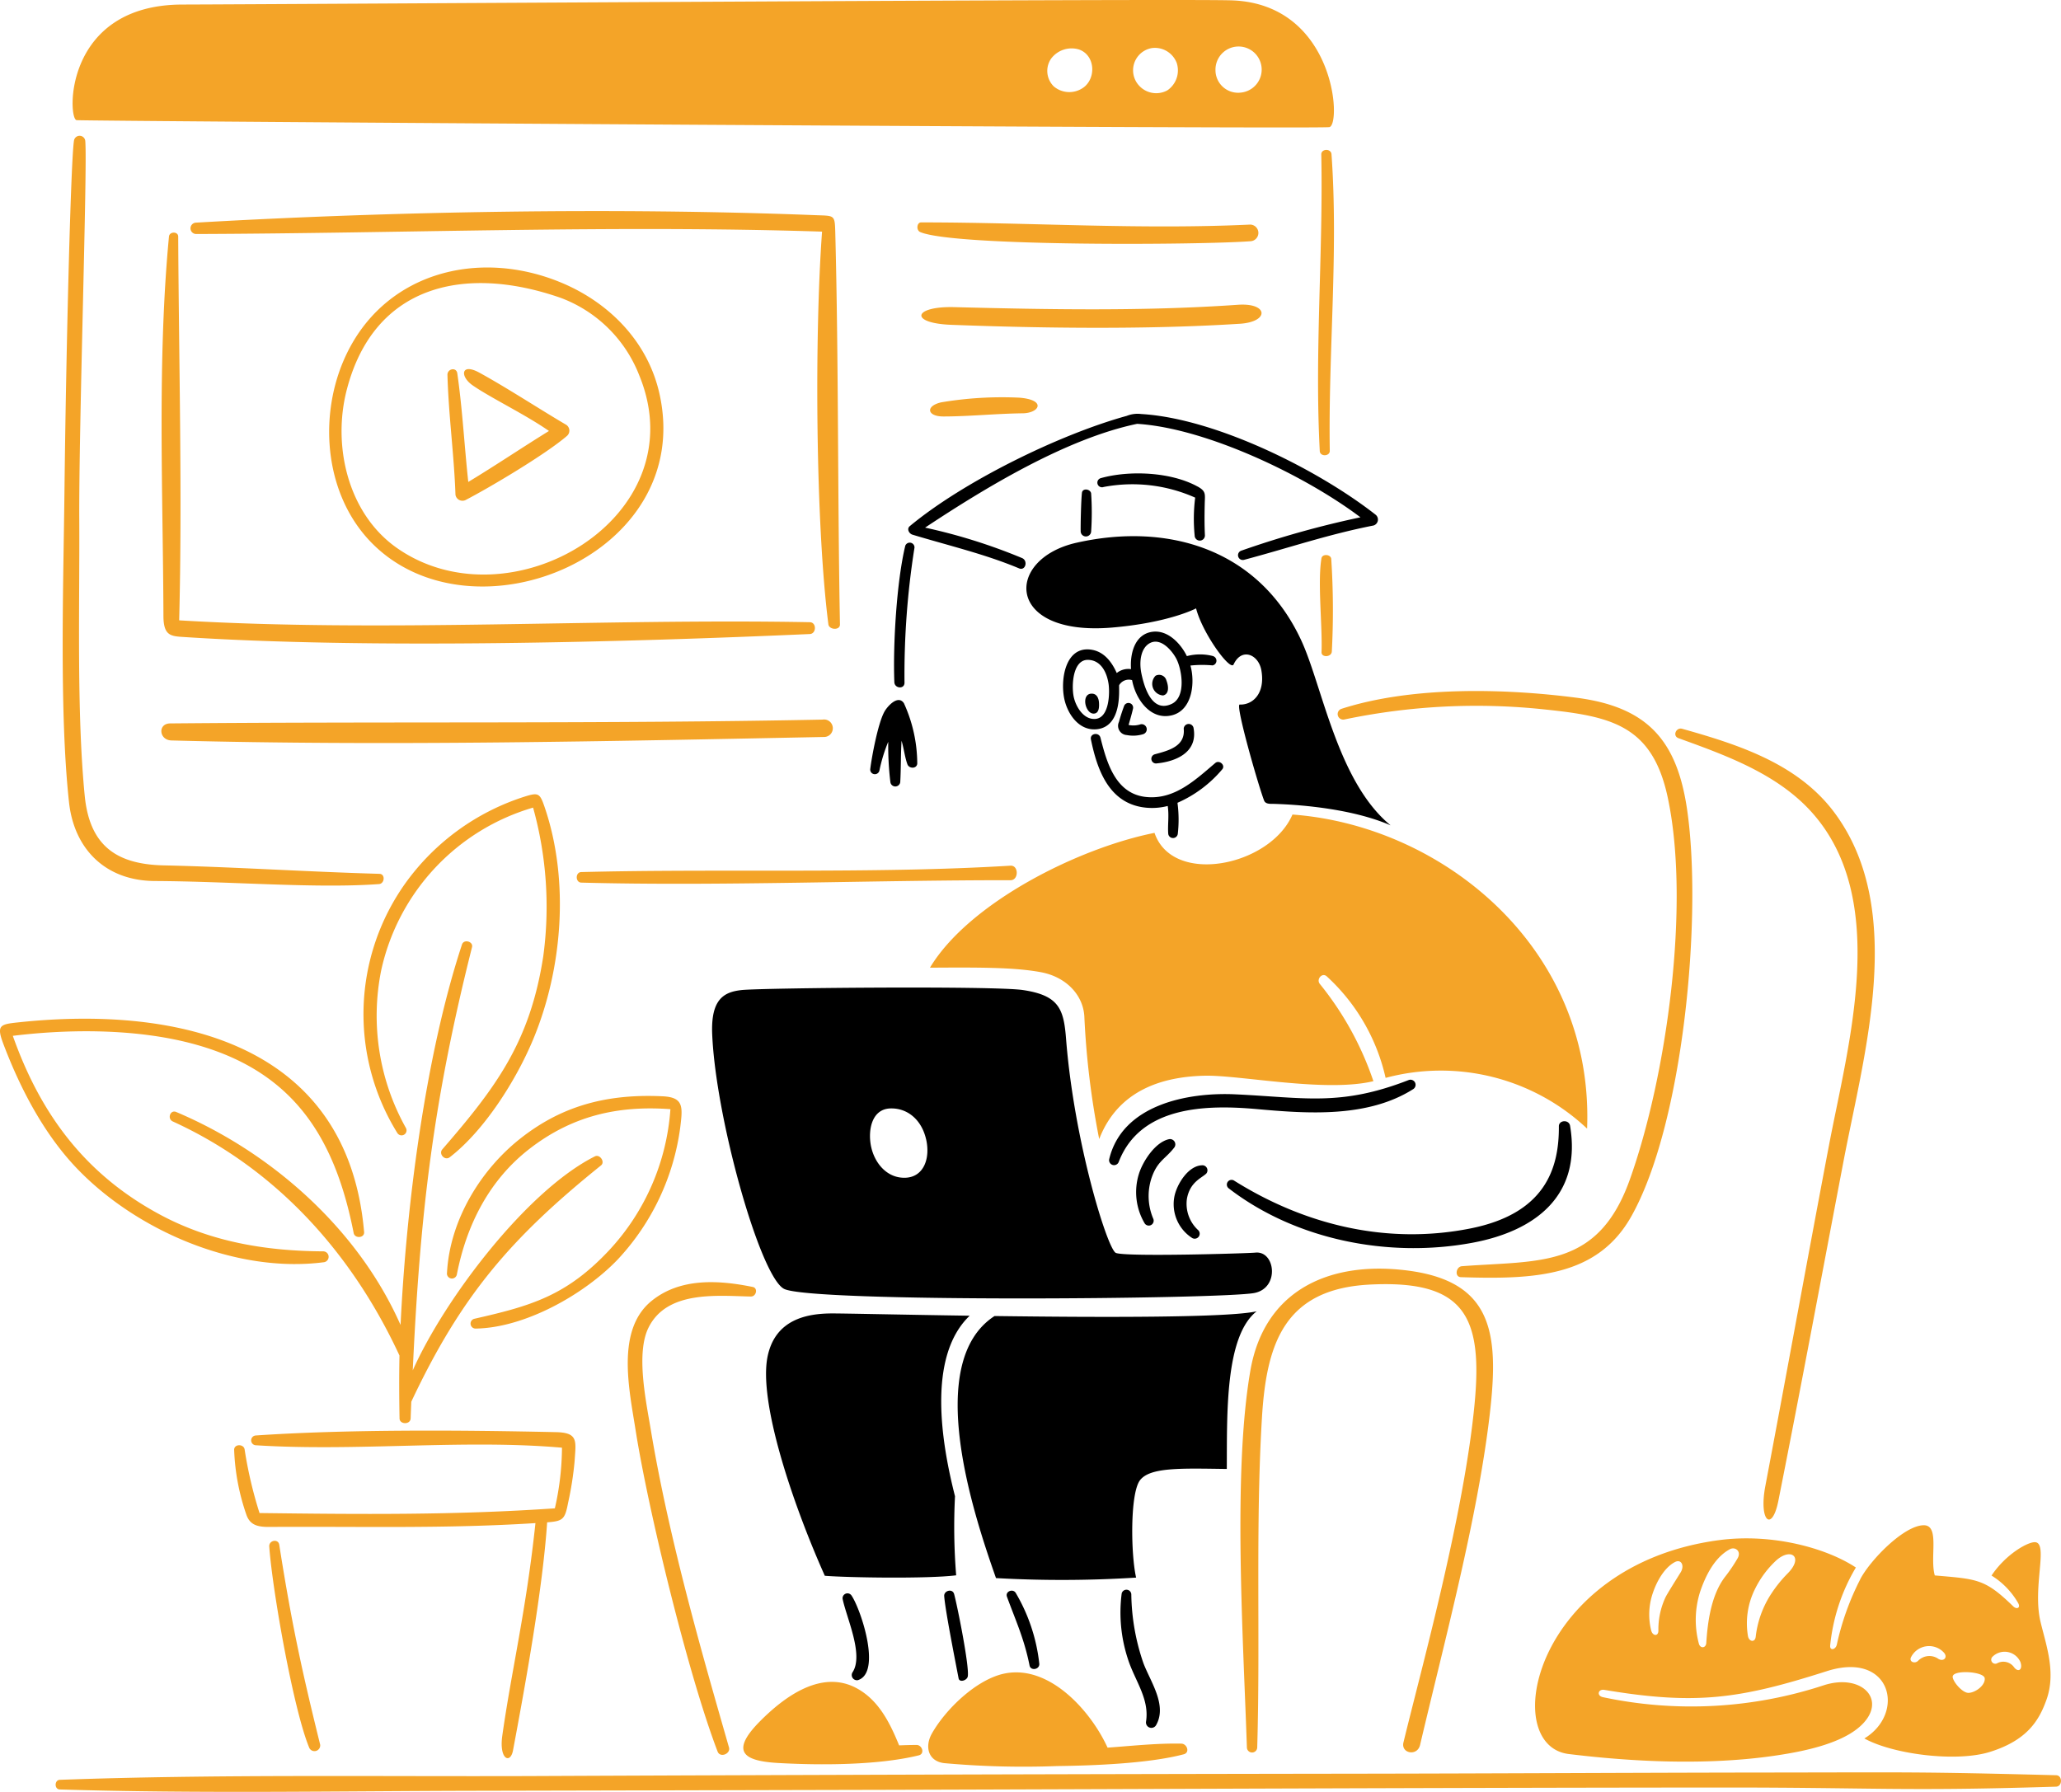 <svg xmlns="http://www.w3.org/2000/svg" width="500.943" height="435.584" viewBox="0 0 500.943 435.584">
    <g>
        <path fill="#f4a428" d="M46.373 199.771c52.9-.484 105.6.126 158.555-.924a2.128 2.128 0 1 1 .292 4.223c-52.363 1.036-106.224 2.23-158.56.843-3.016-.079-3.389-4.113-.287-4.142zm118.9-80.186c8.822 39.289-45.257 61.225-69.869 36.371-11.288-11.408-13.059-29.98-6.918-44.34 9.171-21.445 32.848-27.6 53.4-18.794 11.197 4.801 20.547 14.11 23.387 26.763zm-4.9-4.422a32.785 32.785 0 0 0-19.018-18.814c-23.067-8.079-45.4-3.455-52.078 22.333-3.526 13.613.271 30.1 12.228 38.465 27.472 19.217 73.054-7.466 58.869-41.982zM48.31 81.439c0-1.311-2.13-1.28-2.246-.017-2.873 30.213-1.451 61.867-1.344 92.241.017 4.553 1.608 4.887 4.458 5.073 45.281 2.981 107.456 1.311 152.647-.691 1.632-.073 1.679-2.847 0-2.876-50.487-.945-103.6 2.525-153.278-.454.778-30.464-.077-62.627-.237-93.276zm158.032 94.25c.173 1.346 2.84 1.527 2.812.021-.591-31.73-.318-63.7-1.138-95.328-.114-4.35-.188-3.973-4.907-4.165-48.366-1.883-102.319-.954-150.492 1.821a1.383 1.383 0 1 0 .128 2.764c50.525-.173 101.593-2.214 152.06-.58-1.846 25.134-1.599 70.825 1.536 95.468zm-63.923-48.624c-3.918-2.3-8.883-5.454-13.989-8.542-2.221-1.344-4.678-2.79-6.94-4.026-4.441-2.432-4.787.9-1.608 3.1 4.481 3.1 12.8 7.074 18.542 11.086-6.588 4.061-12.9 8.341-19.609 12.389-.96-8.837-1.4-17.536-2.671-26.4-.226-1.589-2.434-1.125-2.392.383.268 9.813 1.613 19.454 1.948 29.135a1.727 1.727 0 0 0 2.41 1.306c5.773-2.983 19.6-11.188 24.724-15.641a1.7 1.7 0 0 0-.415-2.788zm163.927-24.442c7.229-.465 6.979-5.137-.47-4.617-22.781 1.591-46.1 1.157-68.922.572-10.043-.257-11.041 3.914-.731 4.3 22.281.846 47.934 1.164 70.116-.259zm22.359 79.7a192.315 192.315 0 0 0-.138-22.542c-.105-1.14-2.187-1.3-2.382-.136-.976 5.839.259 16.462.021 22.8-.059 1.368 2.406 1.249 2.493-.123zM49.268 25.022c28.866-.085 243.937-1.473 255.315-1.012 25.026 1.016 26.508 30.341 23.508 30.809-3.2.5-301.327-1.441-304.473-1.693-2.186-.176-3.218-28.02 25.65-28.104zm251.16 15.891a5.5 5.5 0 0 0 6.2 5.507 5.615 5.615 0 1 0-6.2-5.514zm-18.7 3.667a5.629 5.629 0 0 0 7 1.3 5.873 5.873 0 0 0 2.294-6.628 5.683 5.683 0 0 0-6.015-3.657 5.483 5.483 0 0 0-3.282 8.987zm-20.6.345a5.859 5.859 0 0 0 6.7.594c3.671-2.028 3.584-8.145-.606-9.585a6.229 6.229 0 0 0-6.752 2.246 5.27 5.27 0 0 0 .655 6.74zm65.018 16.536c.48 23.972-1.646 47.957-.37 72.1.074 1.415 2.456 1.316 2.434-.055-.385-23.774 2.121-48.382.418-72.1-.105-1.43-2.51-1.354-2.486.05zm-17.3 17.051c-26.871 1.256-53.2-.53-79.962-.534-1.054 0-1.249 1.9-.225 2.347 8.226 3.551 68.122 3.147 80.3 2.23a2.024 2.024 0 0 0-.114-4.044zM42.6 238.082c19.162.1 39.254 1.86 54.516.746 1.382-.1 1.574-2.448.121-2.489-18.067-.518-35.363-1.679-52.457-2.057-11.573-.257-18.011-4.857-19.193-16.937-1.992-20.393-1.209-46.293-1.323-67.077-.131-22.784 2-85.648 1.463-92.02A1.382 1.382 0 0 0 23 57.994c-.758 3.773-1.929 49.819-2.337 85.448-.259 22.573-1.259 53.756 1.107 75.486 1.253 11.524 9.005 19.097 20.83 19.154zm208-3.728c-32.789 2.021-70.506.691-104.333 1.555-1.453.036-1.458 2.524.017 2.563 33.5.893 70.917-.618 104.333-.582 2.011 0 2.012-3.655-.017-3.531zM233.72 121.73c-3.873.917-3.363 3.424.546 3.425 6.191 0 12.878-.691 19.291-.769 4.1-.048 5.856-3.282-.826-3.8a89.225 89.225 0 0 0-19.011 1.142zm105.095 165.012a76.374 76.374 0 0 0-13.062-23.691c-.82-1.09.556-2.764 1.689-1.821a47.6 47.6 0 0 1 14.337 24.712 51.821 51.821 0 0 1 48.974 12.333c1.693-43.849-35.045-73.646-71.613-76.35-5.393 12.525-29.1 17.434-33.528 4.455-18.453 3.667-45.045 16.928-54.585 32.772 12.078-.078 20.473-.1 26.918 1.088 6.149 1.131 10.29 5.5 10.608 10.722a199.89 199.89 0 0 0 3.612 29.851c4.685-12.13 15.745-15.177 25.622-15.4 8.559-.2 29.3 4.125 41.028 1.33zm-7.022-87.933a156.337 156.337 0 0 1 48.786-2.418c15.914 1.669 25.987 3.779 29.745 21.247 5.609 26.068-.23 68-9.212 93.093-7.73 21.592-21.893 19.554-40.788 20.989-1.451.111-1.84 2.614-.245 2.665 17.978.587 33.165-.126 41.408-14.757 12.71-22.561 17.317-72.98 13.589-98.805-2.443-16.911-9.623-25.047-26.871-27.292-17.683-2.3-40.147-2.805-57.193 2.705a1.346 1.346 0 0 0 .781 2.572zm81.171 4.552c11.563 4.18 24.074 8.67 32.475 18.1 18.925 21.247 8.81 56.139 4.09 80.96-5.239 27.567-10.238 55.179-15.453 82.741-1.631 8.62 1.632 11.3 3.165 3.595 5.471-27.507 10.609-55.146 15.866-82.7 4.989-26.154 15.23-60.928-2.137-84.468-8.853-12-23.375-16.647-37.116-20.514-1.472-.4-2.4 1.734-.89 2.284zm-66.849 244.13c-.648 2.684 3.375 3.443 4.042.608 5.97-25.354 14.078-55.5 16.966-80.644 2.289-19.923.656-32.759-21.875-34.893-18.086-1.727-33.051 5.548-36.344 24.563-4.3 24.853-1.727 65.013-.84 91.54a1.256 1.256 0 0 0 2.512.028c.767-26.534-.442-53.837 1.145-80.12 1.087-18 5.4-31.334 26.234-32.388 22.895-1.156 27.465 7.574 25.46 28.9-2.55 27.054-13.081 64.968-17.294 82.4zm111.008-39.645c2.458-4.724 10.679-13.128 15.456-13.157 3.973-.019 1.422 7.792 2.683 12.2 10.264.9 12.157.781 19.039 7.493.879.864 1.938.408 1.185-.846a18.959 18.959 0 0 0-6.431-6.616c3.5-5.263 9.032-8.331 10.689-8.1 3.13.43-.786 11 1.226 19.386 1.359 5.664 3.8 12.24 1.446 18.882-1.829 5.165-4.773 9.867-13.672 12.679-8.17 2.591-23.636.617-30.6-3.247 10.176-6.174 6.478-21.347-9.124-16.36-21.153 6.761-31.806 8.291-54.067 4.55-1.57-.263-1.938 1.475-.3 1.786a103.193 103.193 0 0 0 53.721-2.936c8.445-2.665 14.4 2.627 10.35 8.245-4.1 5.7-15.076 7.8-21.732 8.81-20.107 3.057-41.4.81-50.667-.306-17.234-2.073-8.419-46 36.47-51.994 12.859-1.717 26.064 1.876 33.285 6.649a46.042 46.042 0 0 0-6.25 19c-.093 1.3 1.337 1 1.627-.28a64.983 64.983 0 0 1 5.678-15.833zm-45.039-4.2c-2.615 1.382-4.45 4.811-5.355 7.523a16.1 16.1 0 0 0-.406 9.074c.345 1.4 1.76 1.536 1.758.062a18.4 18.4 0 0 1 1.712-8.063c.434-.928 2.778-4.595 3.71-6.122.979-1.591.154-3.3-1.415-2.475zm13.339-3.109c-3.705 2-5.873 6.433-7.181 10.266a22.537 22.537 0 0 0-.345 12.586c.3 1.334 1.738 1.235 1.824-.086.314-4.837 1.126-11.68 4.635-16.163a39.43 39.43 0 0 0 2.973-4.406c1.009-1.727-.593-2.912-1.9-2.206zm11.326 2.681a23.766 23.766 0 0 0-5.281 7.167 18.656 18.656 0 0 0-1.61 11.276c.264 1.363 1.727 1.6 1.883.1a23.958 23.958 0 0 1 3.8-10.457 31.414 31.414 0 0 1 4.013-4.952c3.855-3.925.786-6.307-2.8-3.137zM490.3 428.31a3.2 3.2 0 0 1 4.182.833c1.073 1.477 2.215.644 1.6-1.181a4.191 4.191 0 0 0-6.818-1.282.986.986 0 0 0 1.035 1.62zm-10.687 3.311c.173 1.28 2.448 3.887 3.887 3.817 1.693-.081 4.066-1.853 3.9-3.546s-8.034-2.157-7.784-.281zm-8.44-3.945a3.814 3.814 0 0 1 4.762-.636c1.408 1.048 2.669-.257 1.467-1.47a4.9 4.9 0 0 0-7.837 1.055c-.746 1.213.795 1.831 1.612 1.04zM170.35 297.863c.579-4.825.864-7.2-4.277-7.447-14.779-.717-25.285 3.014-34.356 10.074-9.915 7.716-17.386 20.074-18.073 32.8a1.216 1.216 0 1 0 2.4.416c2.33-11.953 7.82-22.882 17.6-30.478 10.39-8.067 21.494-10.62 34.3-9.682a56 56 0 0 1-14.9 34.307c-10.38 11.069-19 13.532-32.792 16.655a1.209 1.209 0 0 0 .306 2.373c11.993-.15 26.491-8.31 34.634-16.852a58.16 58.16 0 0 0 15.158-32.166zm103.85 150.89c-4.04-8.861-14.082-20.227-25.016-18.02-6.823 1.382-14.354 8.678-17.693 14.6-1.753 3.109-.964 6.688 2.976 7.184a215.115 215.115 0 0 0 27.465.712c8.911-.105 22.318-.624 30.78-2.861 1.582-.416.8-2.574-.589-2.591-5.953-.119-11.951.548-17.923.976zm-79.967 3.736c10.3.582 24.333.539 34.086-1.866 1.513-.371.838-2.522-.541-2.522-1.416 0-2.831.048-4.244.1-2.216-5.422-4.918-10.938-10.269-13.864-8.606-4.7-17.693 2.087-23.606 8.067-7.648 7.731-3.315 9.64 4.57 10.086zM83.608 330.764a1.33 1.33 0 0 0-.033-2.658c-13.91-.067-27.339-2.289-39.714-8.943C25.7 309.4 14.849 294.74 8.112 275.72c11.161-1.382 29.13-2.246 44.834 2.228 23.77 6.763 33.53 22.96 38.014 45.71.275 1.4 2.662 1.232 2.536-.245-3.95-45.708-44.981-55.16-84.175-50.957-4.331.465-5.224.708-3.5 5.253 4.146 10.957 9.924 21.95 17.894 30.265 14.543 15.173 38.676 25.508 59.9 22.791zm421.158 124.693c-33.72-.864-35.313-.691-69.038-.656s-67.474.24-101.21.285q-100.69.131-201.383.579c-37.643.124-76.059-.454-113.605.91-1.327.048-1.353 2.3-.019 2.342 33.7 1.036 67.5.389 101.2.318q50.612-.107 101.208-.231c67.127-.192 134.256-.518 201.383-.556 37.85-.022 43.6.959 81.437-.209 1.577-.048 1.6-2.74.022-2.781zm-375.075-6.046c3.052-16.279 7.208-39.222 8.291-55.428 3.868-.3 4.318-.713 5.1-4.769a79.933 79.933 0 0 0 1.577-10.091c.3-4.837 1-6.944-4.527-7.065-22.762-.5-50.468-.713-72.964.81a1.192 1.192 0 0 0 .071 2.382c24.517 1.555 50.653-1.5 74.349.589a67.788 67.788 0 0 1-1.727 14.738c-24.342 1.686-47.458 1.446-71.784 1.147a101.862 101.862 0 0 1-3.627-15.479c-.235-1.382-2.577-1.34-2.541.136a53.735 53.735 0 0 0 2.947 15.674c.883 2.645 2.821 3.064 5.643 3.045 21.867-.147 42.678.473 64.642-.929-2.268 21.369-5.752 35.425-8.067 51.729-.8 5.754 1.98 6.911 2.615 3.519zm57.824-110.327c1.283.029 1.8-2.042.428-2.322-8.267-1.684-17.6-2.266-24.574 3.394-8.713 7.07-5.427 21.578-3.878 31.459 2.916 18.611 12.568 58.817 19.925 78.091.61 1.6 3.216.56 2.764-1.012-5.844-20.43-14.46-49.774-19.039-77.433-1.126-6.783-3.6-18.339-.537-24.568 4.476-9.1 16.557-7.787 24.91-7.6zM70.441 399.852c.724 10.466 5.913 39.921 9.754 49.011a1.4 1.4 0 0 0 2.627-.8c-3.973-16.118-6.749-28.156-9.95-48.627-.239-1.541-2.537-1.091-2.431.416zM101.6 299.381a1.209 1.209 0 0 0 2.087-1.209 55.9 55.9 0 0 1-6.01-38.508 53.03 53.03 0 0 1 36.89-39.425 89.852 89.852 0 0 1 2.482 36.083c-3.184 20.82-11.444 31.877-24.539 46.984-.971 1.121.6 2.85 1.8 1.926 8.454-6.519 16.158-18.783 20.255-28.6 7.172-17.172 8.886-38.724 2.8-56.533-1.142-3.341-1.489-3.589-4.778-2.558a56.939 56.939 0 0 0-29 21 54.821 54.821 0 0 0-1.988 60.841zm.506 69.33c.029 1.532 2.645 1.555 2.7.01q.073-2.028.159-4.058c12.109-25.714 24.123-39.742 46.121-57.451 1.036-.836-.288-2.8-1.5-2.192-16.624 8.345-36.606 34.794-44.267 52.027 1.762-37.819 4.864-65.009 14.406-102.884.345-1.382-1.983-2.031-2.437-.65-8.956 27.182-13.56 63.854-14.933 92.492-10.3-23.307-31.321-41.958-54.526-51.773-1.463-.618-2.246 1.653-.838 2.3 25.157 11.475 43.609 32.094 55.1 56.9-.1 5.086-.081 10.168.018 15.279z" transform="translate(-4.996 -23.916)"/>
        <path fill-rule="evenodd" d="M217.578 260.451c-2.246 2.923-4.116 3.253-5.559 7.419a14.017 14.017 0 0 0 .4 9.936 1.192 1.192 0 0 1-2.139 1.05 14.905 14.905 0 0 1-1.347-11.931c.96-3.089 3.987-7.745 7.343-8.447a1.289 1.289 0 0 1 1.3 1.973zm7.74 6.381a1.232 1.232 0 0 0-.795-2c-3.52-.128-6.462 4.695-6.992 7.745a9.77 9.77 0 0 0 4.223 9.846 1.213 1.213 0 0 0 1.508-1.9 8.69 8.69 0 0 1-2.664-7.509c.725-4.142 3.587-5.07 4.72-6.183zm88.414-11.6c-.268-1.587-2.731-1.406-2.722.112.067 10.423-3.455 21.266-21.551 24.852-20.193 4-40.113-.819-57.349-11.617a1.147 1.147 0 0 0-1.346 1.857c16.386 12.631 39.085 16.992 59.283 13.216 15.089-2.821 26.553-11.338 23.684-28.42zm-76.455 30.825c-2.121.2-31.941 1.073-33.974.057s-10.117-26.947-12.076-52.037c-.563-7.222-1.693-10.552-10.5-11.85-7.132-1.052-63.315-.518-68.309 0-4.294.453-7.555 2.137-7.2 10.729.845 20.421 11.625 58.789 17.438 61.9 6.32 3.386 106.872 2.517 114.362 1.012 6.182-1.238 5.056-10.268.259-9.813zm-80.081-27.6c-1.1-4.743-4.574-7.6-8.718-7.445-4.655.173-5.5 5.671-4.572 9.564.943 3.947 3.952 7.447 8.291 7.281 4.408-.174 6.103-4.657 5.003-9.405zm6.814 110.584c-.37-1.382-2.5-.838-2.4.518.235 3.3 2.475 14.683 3.5 20 .207 1.071 2.049.508 2.228-.475.427-2.311-2.482-16.928-3.322-20.046zm14.969-.283c-.691-1.085-2.591-.328-2.116.957 2.128 5.818 4.187 10.191 5.495 16.721.266 1.335 2.418 1 2.368-.4a43 43 0 0 0-5.745-17.277zm31.043 17.08a53.236 53.236 0 0 1-2.936-16.755 1.188 1.188 0 0 0-2.339-.164 36.16 36.16 0 0 0 1.479 15.821c1.638 5.255 5.31 9.706 4.443 15.3a1.318 1.318 0 0 0 2.453.864c2.746-4.847-1.423-10.6-3.1-15.07zm-70.9-16.36a1.187 1.187 0 0 0-2.183.864c.99 4.654 5.17 13.582 2.368 17.773a1.257 1.257 0 0 0 1.361 1.86c5.745-1.862.758-16.992-1.544-20.5zm25.109-24.206c-3.206-12.6-6.909-33.846 3.569-43.875-16.374-.244-30.02-.553-33.4-.556-6.208 0-13.793 1.473-15.691 10.333-2.327 10.86 5.873 35.5 13.883 53.443 5.643.451 24.936.762 31.925-.114a146.95 146.95 0 0 1-.282-19.231zm9.613-43.8c-17.5 11.373-4.894 48.788.354 63.705a285.3 285.3 0 0 0 34.059-.119c-1.289-5.528-1.515-20.542.967-23.7s9.941-2.857 21.074-2.708c.081-12.867-.532-32.229 7.255-38.323-6.934 1.572-37.5 1.492-63.707 1.147zm100.621-57.349c-16.6 6.452-25.3 4.239-42.111 3.455-11.561-.539-27.491 2.506-30.649 15.8a1.209 1.209 0 0 0 2.3.691c5.262-13.717 21.33-14.007 33.684-12.893s26.892 2.125 37.917-4.863a1.237 1.237 0 0 0-1.138-2.187zm-4.362-61.94c-12.909-10.583-16.58-33.883-21.703-44.935-10.176-21.981-32.017-28.837-54.606-23.762-17.605 3.956-17.364 22.8 8.564 20.63 13.833-1.159 20.423-4.636 20.471-4.664 1.555 6.065 8.324 15.342 9.122 13.627 1.954-4.2 6.079-2.429 6.751 1.439.974 5.61-2.088 8.436-5.27 8.312-1.137-.043 4.517 19.645 5.927 23.319.368.962 1.6.8 2.484.827 7.132.214 19.376 1.337 28.265 5.215zm-3.611-75.483c-14.126-11.075-39.014-23.444-57.024-24.5a7.025 7.025 0 0 0-3.475.449c-16.41 4.526-39.717 15.97-52.752 26.812-.8.667-.173 1.822.656 2.073 9.007 2.714 17.629 4.724 25.9 8.186 1.579.66 2.246-1.855.738-2.5a136.338 136.338 0 0 0-23.573-7.4c14.652-9.718 34.356-21.661 51.545-25.232 16.785 1.049 40.821 12.56 54.274 22.724a231.64 231.64 0 0 0-28.989 8.119 1.164 1.164 0 0 0 .708 2.216c11.133-2.966 20.174-6.115 31.486-8.352a1.508 1.508 0 0 0 .506-2.591zM151.85 152.577a35.584 35.584 0 0 1 3.21 14.623c-.142 1.3-1.993 1.239-2.391.155-.627-1.7-.864-3.876-1.425-5.723-.206 3.3-.128 6.593-.309 9.886a1.209 1.209 0 0 1-2.41.152 73.568 73.568 0 0 1-.518-9.793 38.694 38.694 0 0 0-2.152 7.024 1.131 1.131 0 0 1-2.213-.461c.383-3.035 1.866-11.017 3.42-13.848.741-1.353 3.377-4.3 4.8-2.019zm.294-38.348a1.159 1.159 0 0 1 2.246.425 196.955 196.955 0 0 0-2.43 32.877c0 1.62-2.406 1.416-2.467-.143-.358-8.982.556-24.5 2.653-33.148zm45.174-12.762c-.231-1.073-2.09-1.3-2.23-.116-.209 1.781-.345 7.6-.309 9.316a1.273 1.273 0 0 0 2.541.136 68.988 68.988 0 0 0 0-9.336zm25.882-1.632c-6.526-3.593-16.655-3.973-23.508-2.049a1.13 1.13 0 1 0 .679 2.151 37.456 37.456 0 0 1 22.24 2.591 41.276 41.276 0 0 0-.128 9.2 1.248 1.248 0 1 0 2.494-.073c-.124-2.6-.105-5-.045-7.6.055-2.375.377-3.063-1.727-4.225zm-4.892 76.876a29.873 29.873 0 0 0 10.867-8.119c.878-1-.7-2.387-1.679-1.555-4.859 4.122-9.944 9-16.863 8.255-7.369-.789-9.5-8.291-11.038-14.391-.364-1.454-2.631-1.083-2.322.418 1.475 7.16 4.213 15.092 12.427 16.453a15.211 15.211 0 0 0 6.236-.29c.373 2.427-.055 4.773.136 6.835a1.171 1.171 0 0 0 2.315-.071 30.671 30.671 0 0 0-.079-7.535zm3.888-18.289a1.209 1.209 0 0 0-2.37.282c.435 4.318-3.769 5.332-7.039 6.219a1.135 1.135 0 0 0 .556 2.2c4.113-.39 10.076-2.437 8.853-8.694zm-13.078-.725a5.609 5.609 0 0 1-2.691.09c.373-1.3.758-2.591 1.062-3.909a1.135 1.135 0 0 0-2.168-.669c-.446 1.209-.9 2.579-1.237 3.836a2.246 2.246 0 0 0 1.9 3.2 8.291 8.291 0 0 0 4.016-.225 1.242 1.242 0 1 0-.876-2.323zm-9.886-5.331c-.064-.992-.477-2.1-1.622-2.183-1.5-.1-1.878 1.273-1.682 2.472.162.993.91 2.513 2.166 2.365 1.206-.141 1.196-1.751 1.138-2.654zm16.379-5.426a1.824 1.824 0 0 0-2.633-1.111 2.819 2.819 0 0 0 1.833 4.787c1.494-.333 1.373-2.197.8-3.676zm11.427-5.873a12.539 12.539 0 0 0-6.447-.014c-1.532-3.127-4.745-6.507-8.54-5.889-4.232.691-5.294 5.431-5.032 9.055a4.5 4.5 0 0 0-3.472.945c-1.187-2.674-3.052-5.163-6.1-5.659-6.517-1.061-7.721 7.6-6.564 12.309.905 3.655 3.712 7.521 7.946 7 6.362-.788 5.125-10.468 5.312-10.71a2.724 2.724 0 0 1 3.139-1.209c.807 4.5 4.379 9.8 9.62 8.557 5.039-1.2 5.735-7.972 4.557-12.105a26.882 26.882 0 0 1 5.379-.036 1.161 1.161 0 0 0 .2-2.225zm-10.15 11.61c3.646-1.71 2.456-8.54 1.111-11.04-1.068-1.978-3.7-5.035-6.26-3.814-2.227 1.062-2.842 4.286-2.2 7.438 1.05 5.116 3.263 9.328 7.345 7.416zm-15.345-4.977c-.473-2.973-1.992-5.659-4.954-5.735-3.773-.1-4.066 6.333-3.5 8.993.506 2.372 2.387 5.581 5.244 5.369 3.47-.259 3.55-6.5 3.211-8.625z" transform="translate(-4.996 -23.916) translate(72.883 42.358)"/>
    </g>
</svg>
